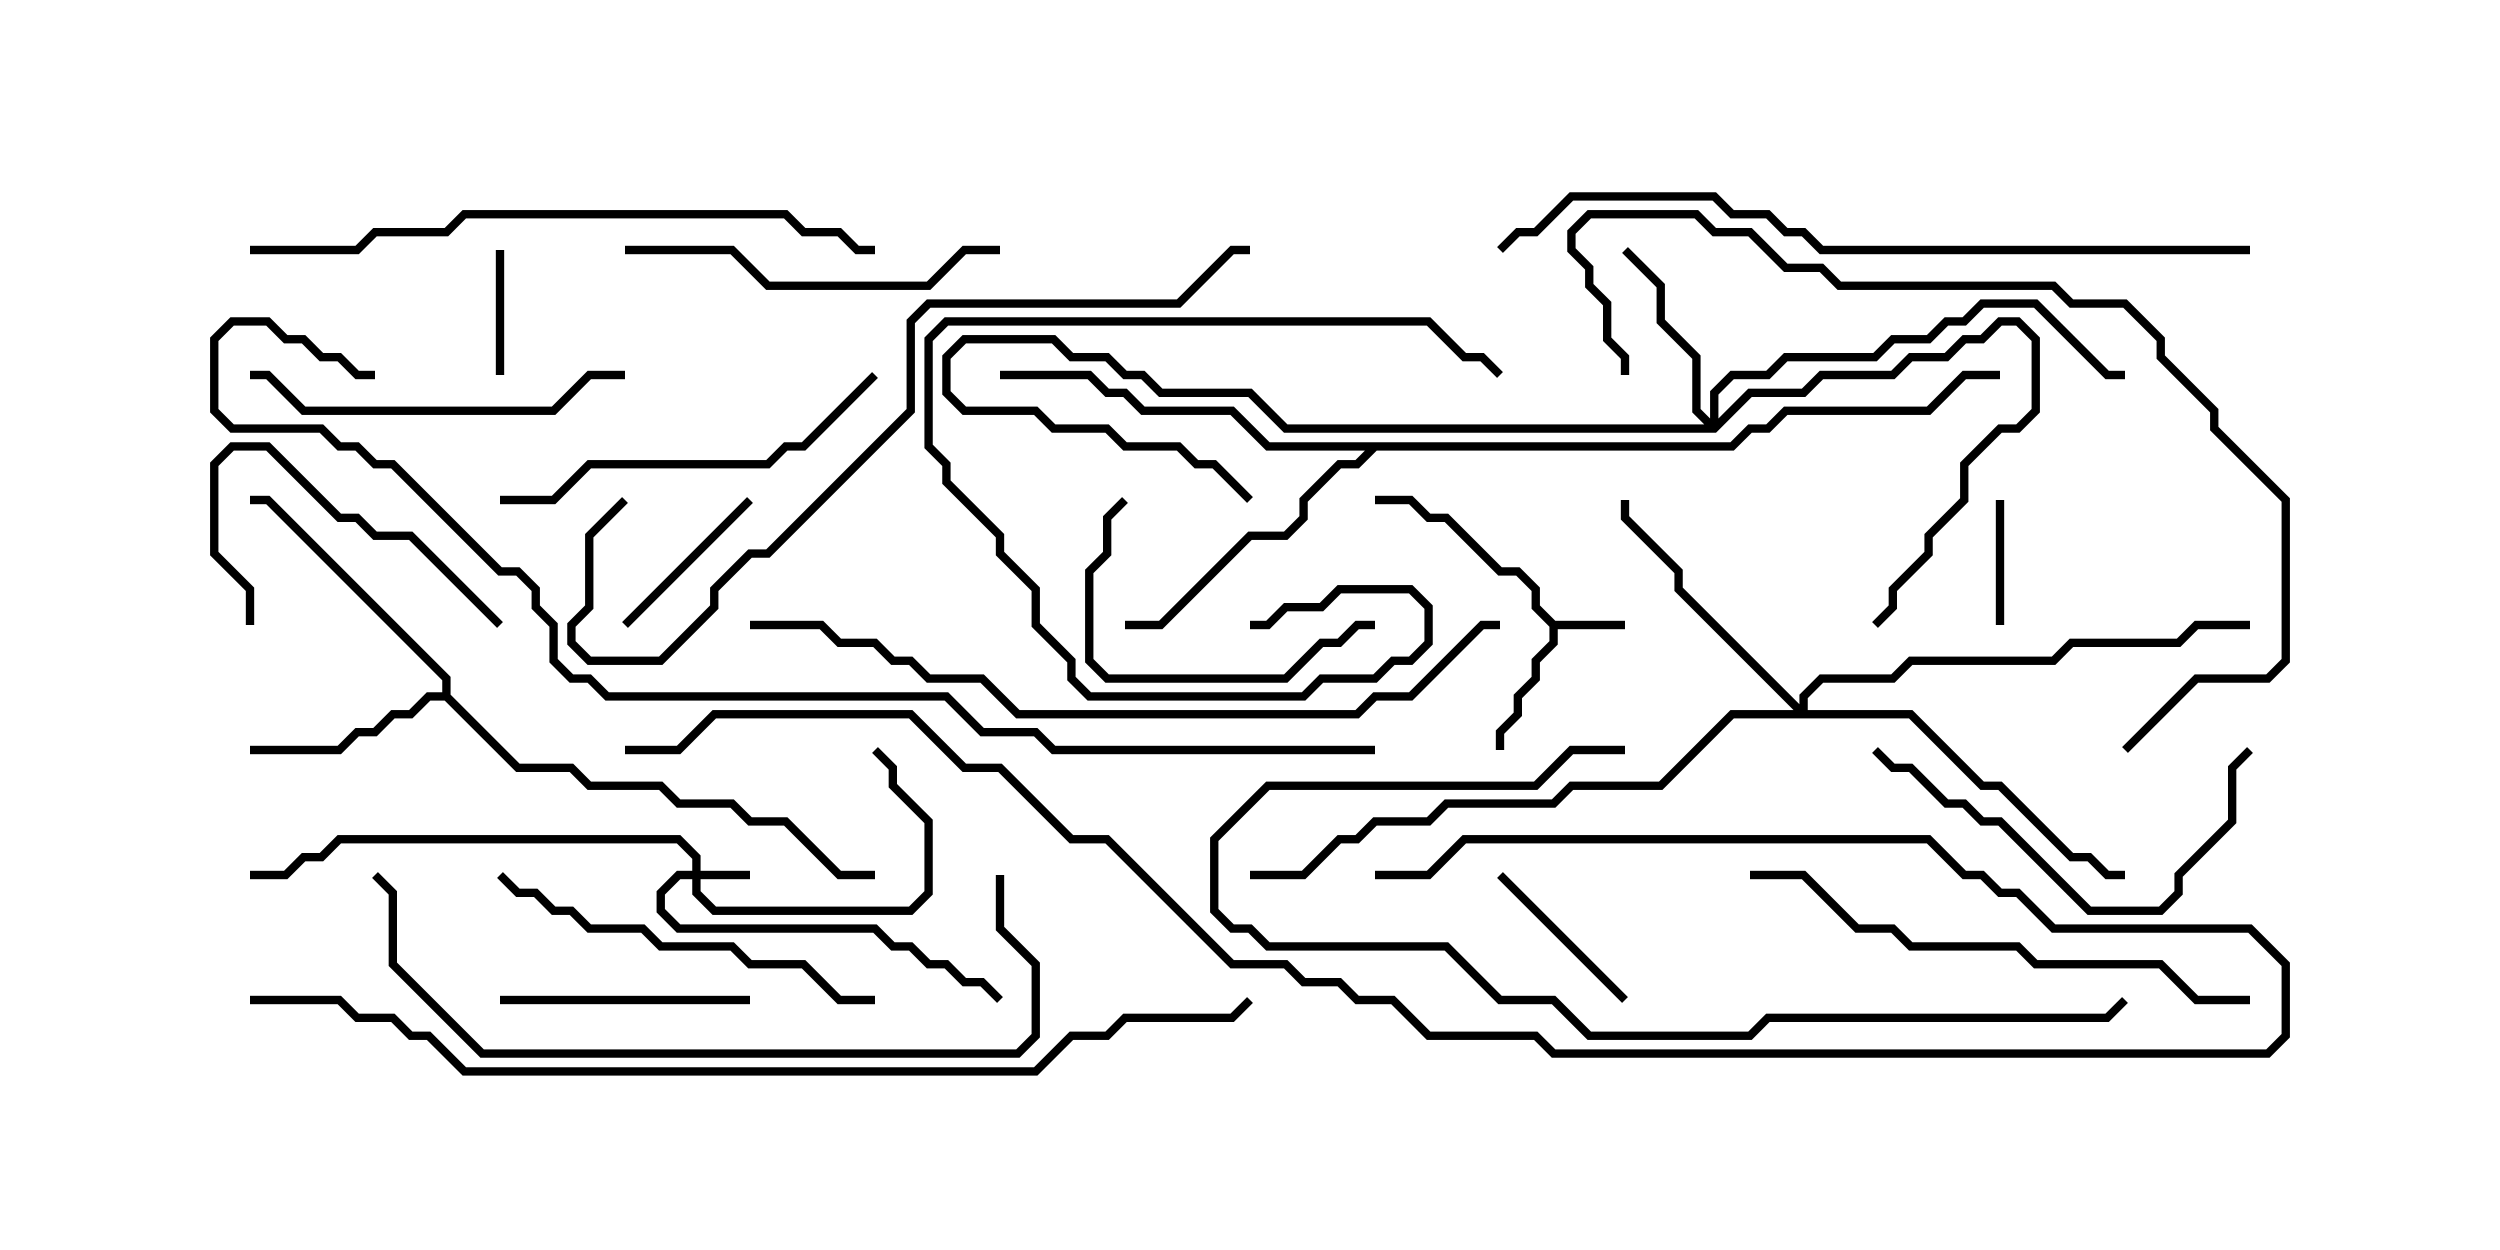 <svg version="1.1" width="30" height="15" xmlns="http://www.w3.org/2000/svg"><path d="M18.664,7.45L19.5,7.45L19.5,7.55L18.693,7.55L18.693,7.735L18.479,7.949L18.479,8.164L18.264,8.378L18.264,8.592L18.05,8.806L18.05,9L17.95,9L17.95,8.765L18.164,8.551L18.164,8.336L18.379,8.122L18.379,7.908L18.593,7.694L18.593,7.521L18.379,7.306L18.379,7.092L18.194,6.907L17.979,6.907L17.336,6.264L17.122,6.264L16.908,6.05L16.5,6.05L16.5,5.95L16.949,5.95L17.164,6.164L17.378,6.164L18.021,6.807L18.235,6.807L18.479,7.051L18.479,7.265z" stroke="none"/><path d="M5.307,8.307L5.307,8.164L3.194,6.05L3,6.05L3,5.95L3.235,5.95L5.407,8.122L5.407,8.336L6.235,9.164L6.878,9.164L7.092,9.379L7.949,9.379L8.164,9.593L8.806,9.593L9.021,9.807L9.449,9.807L10.092,10.45L10.5,10.45L10.5,10.55L10.051,10.55L9.408,9.907L8.979,9.907L8.765,9.693L8.122,9.693L7.908,9.479L7.051,9.479L6.836,9.264L6.194,9.264L5.336,8.407L5.164,8.407L4.949,8.621L4.735,8.621L4.521,8.836L4.306,8.836L4.092,9.05L3,9.05L3,8.95L4.051,8.95L4.265,8.736L4.479,8.736L4.694,8.521L4.908,8.521L5.122,8.307z" stroke="none"/><path d="M20.765,5.307L20.979,5.093L21.194,5.093L21.408,4.879L23.122,4.879L23.551,4.45L24,4.45L24,4.55L23.592,4.55L23.164,4.979L21.449,4.979L21.235,5.193L21.021,5.193L20.806,5.407L16.521,5.407L16.306,5.621L16.092,5.621L15.693,6.021L15.693,6.235L15.449,6.479L15.021,6.479L13.949,7.55L13.5,7.55L13.5,7.45L13.908,7.45L14.979,6.379L15.408,6.379L15.593,6.194L15.593,5.979L16.051,5.521L16.265,5.521L16.379,5.407L15.194,5.407L14.765,4.979L13.694,4.979L13.479,4.764L13.265,4.764L13.051,4.55L12,4.55L12,4.45L13.092,4.45L13.306,4.664L13.521,4.664L13.735,4.879L14.806,4.879L15.235,5.307z" stroke="none"/><path d="M8.307,10.45L8.307,10.306L8.122,10.121L4.092,10.121L3.878,10.336L3.664,10.336L3.449,10.55L3,10.55L3,10.45L3.408,10.45L3.622,10.236L3.836,10.236L4.051,10.021L8.164,10.021L8.407,10.265L8.407,10.45L9,10.45L9,10.55L8.407,10.55L8.407,10.694L8.592,10.879L10.908,10.879L11.093,10.694L11.093,9.878L10.664,9.449L10.664,9.235L10.465,9.035L10.535,8.965L10.764,9.194L10.764,9.408L11.193,9.836L11.193,10.735L10.949,10.979L8.551,10.979L8.307,10.735L8.307,10.55L8.164,10.55L7.979,10.735L7.979,10.908L8.164,11.093L10.521,11.093L10.735,11.307L10.949,11.307L11.164,11.521L11.378,11.521L11.592,11.736L11.806,11.736L12.035,11.965L11.965,12.035L11.765,11.836L11.551,11.836L11.336,11.621L11.122,11.621L10.908,11.407L10.694,11.407L10.479,11.193L8.122,11.193L7.879,10.949L7.879,10.694L8.122,10.45z" stroke="none"/><path d="M20.521,5.022L20.521,4.694L20.765,4.45L21.194,4.45L21.408,4.236L22.479,4.236L22.694,4.021L23.122,4.021L23.336,3.807L23.551,3.807L23.765,3.593L24.449,3.593L25.306,4.45L25.5,4.45L25.5,4.55L25.265,4.55L24.408,3.693L23.806,3.693L23.592,3.907L23.378,3.907L23.164,4.121L22.735,4.121L22.521,4.336L21.449,4.336L21.235,4.55L20.806,4.55L20.621,4.735L20.621,5.022L20.979,4.664L21.622,4.664L21.836,4.45L22.694,4.45L22.908,4.236L23.336,4.236L23.551,4.021L23.765,4.021L23.979,3.807L24.235,3.807L24.479,4.051L24.479,4.949L24.235,5.193L24.021,5.193L23.621,5.592L23.621,6.021L23.193,6.449L23.193,6.664L22.764,7.092L22.764,7.306L22.535,7.535L22.465,7.465L22.664,7.265L22.664,7.051L23.093,6.622L23.093,6.408L23.521,5.979L23.521,5.551L23.979,5.093L24.194,5.093L24.379,4.908L24.379,4.092L24.194,3.907L24.021,3.907L23.806,4.121L23.592,4.121L23.378,4.336L22.949,4.336L22.735,4.55L21.878,4.55L21.664,4.764L21.021,4.764L20.592,5.193L15.408,5.193L14.979,4.764L13.908,4.764L13.694,4.55L13.479,4.55L13.265,4.336L12.836,4.336L12.622,4.121L11.592,4.121L11.407,4.306L11.407,4.694L11.592,4.879L12.449,4.879L12.664,5.093L13.306,5.093L13.521,5.307L14.164,5.307L14.378,5.521L14.592,5.521L15.035,5.965L14.965,6.035L14.551,5.621L14.336,5.621L14.122,5.407L13.479,5.407L13.265,5.193L12.622,5.193L12.408,4.979L11.551,4.979L11.307,4.735L11.307,4.265L11.551,4.021L12.664,4.021L12.878,4.236L13.306,4.236L13.521,4.45L13.735,4.45L13.949,4.664L15.021,4.664L15.449,5.093L20.451,5.093L20.307,4.949L20.307,4.306L19.879,3.878L19.879,3.449L19.465,3.035L19.535,2.965L19.979,3.408L19.979,3.836L20.407,4.265L20.407,4.908z" stroke="none"/><path d="M21.593,8.451L21.593,8.336L21.836,8.093L22.694,8.093L22.908,7.879L24.622,7.879L24.836,7.664L26.122,7.664L26.336,7.45L27,7.45L27,7.55L26.378,7.55L26.164,7.764L24.878,7.764L24.664,7.979L22.949,7.979L22.735,8.193L21.878,8.193L21.693,8.378L21.693,8.521L22.949,8.521L23.806,9.379L24.021,9.379L24.878,10.236L25.092,10.236L25.306,10.45L25.5,10.45L25.5,10.55L25.265,10.55L25.051,10.336L24.836,10.336L23.979,9.479L23.765,9.479L22.908,8.621L20.806,8.621L19.949,9.479L18.878,9.479L18.664,9.693L17.378,9.693L17.164,9.907L16.521,9.907L16.306,10.121L16.092,10.121L15.664,10.55L15,10.55L15,10.45L15.622,10.45L16.051,10.021L16.265,10.021L16.479,9.807L17.122,9.807L17.336,9.593L18.622,9.593L18.836,9.379L19.908,9.379L20.765,8.521L21.522,8.521L20.093,7.092L20.093,6.878L19.45,6.235L19.45,6L19.55,6L19.55,6.194L20.193,6.836L20.193,7.051z" stroke="none"/><path d="M5.95,3L6.05,3L6.05,4.5L5.95,4.5z" stroke="none"/><path d="M24.05,7.5L23.95,7.5L23.95,6L24.05,6z" stroke="none"/><path d="M17.965,10.535L18.035,10.465L19.535,11.965L19.465,12.035z" stroke="none"/><path d="M7.535,7.535L7.465,7.465L8.965,5.965L9.035,6.035z" stroke="none"/><path d="M3.05,7.5L2.95,7.5L2.95,7.092L2.521,6.664L2.521,5.551L2.765,5.307L3.235,5.307L4.092,6.164L4.306,6.164L4.521,6.379L4.949,6.379L6.035,7.465L5.965,7.535L4.908,6.479L4.479,6.479L4.265,6.264L4.051,6.264L3.194,5.407L2.806,5.407L2.621,5.592L2.621,6.622L3.05,7.051z" stroke="none"/><path d="M9,11.95L9,12.05L6,12.05L6,11.95z" stroke="none"/><path d="M13.465,5.965L13.535,6.035L13.336,6.235L13.336,6.664L13.121,6.878L13.121,7.908L13.306,8.093L15.408,8.093L15.836,7.664L16.051,7.664L16.265,7.45L16.5,7.45L16.5,7.55L16.306,7.55L16.092,7.764L15.878,7.764L15.449,8.193L13.265,8.193L13.021,7.949L13.021,6.836L13.236,6.622L13.236,6.194z" stroke="none"/><path d="M15,7.55L15,7.45L15.194,7.45L15.408,7.236L15.836,7.236L16.051,7.021L16.949,7.021L17.193,7.265L17.193,7.735L16.949,7.979L16.735,7.979L16.521,8.193L15.878,8.193L15.664,8.407L13.051,8.407L12.807,8.164L12.807,7.949L12.379,7.521L12.379,7.092L11.95,6.664L11.95,6.449L11.307,5.806L11.307,5.592L11.093,5.378L11.093,4.051L11.336,3.807L17.164,3.807L17.592,4.236L17.806,4.236L18.035,4.465L17.965,4.535L17.765,4.336L17.551,4.336L17.122,3.907L11.378,3.907L11.193,4.092L11.193,5.336L11.407,5.551L11.407,5.765L12.05,6.408L12.05,6.622L12.479,7.051L12.479,7.479L12.907,7.908L12.907,8.122L13.092,8.307L15.622,8.307L15.836,8.093L16.479,8.093L16.694,7.879L16.908,7.879L17.093,7.694L17.093,7.306L16.908,7.121L16.092,7.121L15.878,7.336L15.449,7.336L15.235,7.55z" stroke="none"/><path d="M12,2.95L12,3.05L11.592,3.05L11.164,3.479L9.194,3.479L8.765,3.05L7.5,3.05L7.5,2.95L8.806,2.95L9.235,3.379L11.122,3.379L11.551,2.95z" stroke="none"/><path d="M26.965,8.965L27.035,9.035L26.836,9.235L26.836,9.878L26.193,10.521L26.193,10.735L25.949,10.979L25.051,10.979L23.979,9.907L23.765,9.907L23.551,9.693L23.336,9.693L22.908,9.264L22.694,9.264L22.465,9.035L22.535,8.965L22.735,9.164L22.949,9.164L23.378,9.593L23.592,9.593L23.806,9.807L24.021,9.807L25.092,10.879L25.908,10.879L26.093,10.694L26.093,10.479L26.736,9.836L26.736,9.194z" stroke="none"/><path d="M7.5,4.45L7.5,4.55L7.092,4.55L6.664,4.979L3.622,4.979L3.194,4.55L3,4.55L3,4.45L3.235,4.45L3.664,4.879L6.622,4.879L7.051,4.45z" stroke="none"/><path d="M6,6.05L6,5.95L6.622,5.95L7.051,5.521L9.194,5.521L9.408,5.307L9.622,5.307L10.465,4.465L10.535,4.535L9.664,5.407L9.449,5.407L9.235,5.621L7.092,5.621L6.664,6.05z" stroke="none"/><path d="M5.965,10.535L6.035,10.465L6.235,10.664L6.449,10.664L6.664,10.879L6.878,10.879L7.092,11.093L7.735,11.093L7.949,11.307L8.806,11.307L9.021,11.521L9.664,11.521L10.092,11.95L10.5,11.95L10.5,12.05L10.051,12.05L9.622,11.621L8.979,11.621L8.765,11.407L7.908,11.407L7.694,11.193L7.051,11.193L6.836,10.979L6.622,10.979L6.408,10.764L6.194,10.764z" stroke="none"/><path d="M27,11.95L27,12.05L26.336,12.05L25.908,11.621L24.408,11.621L24.194,11.407L22.908,11.407L22.694,11.193L22.265,11.193L21.622,10.55L21,10.55L21,10.45L21.664,10.45L22.306,11.093L22.735,11.093L22.949,11.307L24.235,11.307L24.449,11.521L25.949,11.521L26.378,11.95z" stroke="none"/><path d="M19.5,8.95L19.5,9.05L18.878,9.05L18.449,9.479L15.235,9.479L14.621,10.092L14.621,10.908L14.806,11.093L15.021,11.093L15.235,11.307L17.378,11.307L18.021,11.95L18.664,11.95L19.092,12.379L20.979,12.379L21.194,12.164L25.265,12.164L25.465,11.965L25.535,12.035L25.306,12.264L21.235,12.264L21.021,12.479L19.051,12.479L18.622,12.05L17.979,12.05L17.336,11.407L15.194,11.407L14.979,11.193L14.765,11.193L14.521,10.949L14.521,10.051L15.194,9.379L18.408,9.379L18.836,8.95z" stroke="none"/><path d="M25.535,9.035L25.465,8.965L26.336,8.093L27.194,8.093L27.379,7.908L27.379,6.021L26.521,5.164L26.521,4.949L25.879,4.306L25.879,4.092L25.479,3.693L24.836,3.693L24.622,3.479L22.051,3.479L21.836,3.264L21.408,3.264L20.979,2.836L20.551,2.836L20.336,2.621L19.092,2.621L18.907,2.806L18.907,2.979L19.121,3.194L19.121,3.408L19.336,3.622L19.336,4.051L19.55,4.265L19.55,4.5L19.45,4.5L19.45,4.306L19.236,4.092L19.236,3.664L19.021,3.449L19.021,3.235L18.807,3.021L18.807,2.765L19.051,2.521L20.378,2.521L20.592,2.736L21.021,2.736L21.449,3.164L21.878,3.164L22.092,3.379L24.664,3.379L24.878,3.593L25.521,3.593L25.979,4.051L25.979,4.265L26.621,4.908L26.621,5.122L27.479,5.979L27.479,7.949L27.235,8.193L26.378,8.193z" stroke="none"/><path d="M11.95,10.5L12.05,10.5L12.05,11.122L12.479,11.551L12.479,12.449L12.235,12.693L5.765,12.693L4.664,11.592L4.664,10.735L4.465,10.535L4.535,10.465L4.764,10.694L4.764,11.551L5.806,12.593L12.194,12.593L12.379,12.408L12.379,11.592L11.95,11.164z" stroke="none"/><path d="M3,3.05L3,2.95L4.265,2.95L4.479,2.736L5.336,2.736L5.551,2.521L9.449,2.521L9.664,2.736L10.092,2.736L10.306,2.95L10.5,2.95L10.5,3.05L10.265,3.05L10.051,2.836L9.622,2.836L9.408,2.621L5.592,2.621L5.378,2.836L4.521,2.836L4.306,3.05z" stroke="none"/><path d="M7.465,5.965L7.535,6.035L7.121,6.449L7.121,7.306L6.907,7.521L6.907,7.694L7.092,7.879L7.908,7.879L8.521,7.265L8.521,7.051L8.979,6.593L9.194,6.593L10.879,4.908L10.879,3.836L11.122,3.593L14.122,3.593L14.765,2.95L15,2.95L15,3.05L14.806,3.05L14.164,3.693L11.164,3.693L10.979,3.878L10.979,4.949L9.235,6.693L9.021,6.693L8.621,7.092L8.621,7.306L7.949,7.979L7.051,7.979L6.807,7.735L6.807,7.479L7.021,7.265L7.021,6.408z" stroke="none"/><path d="M27,2.95L27,3.05L21.836,3.05L21.622,2.836L21.408,2.836L21.194,2.621L20.765,2.621L20.551,2.407L18.878,2.407L18.449,2.836L18.235,2.836L18.035,3.035L17.965,2.965L18.194,2.736L18.408,2.736L18.836,2.307L20.592,2.307L20.806,2.521L21.235,2.521L21.449,2.736L21.664,2.736L21.878,2.95z" stroke="none"/><path d="M9,7.55L9,7.45L9.878,7.45L10.092,7.664L10.521,7.664L10.735,7.879L10.949,7.879L11.164,8.093L11.806,8.093L12.235,8.521L16.265,8.521L16.479,8.307L16.908,8.307L17.765,7.45L18,7.45L18,7.55L17.806,7.55L16.949,8.407L16.521,8.407L16.306,8.621L12.194,8.621L11.765,8.193L11.122,8.193L10.908,7.979L10.694,7.979L10.479,7.764L10.051,7.764L9.836,7.55z" stroke="none"/><path d="M16.5,10.55L16.5,10.45L17.122,10.45L17.551,10.021L23.164,10.021L23.592,10.45L23.806,10.45L24.021,10.664L24.235,10.664L24.664,11.093L27.021,11.093L27.479,11.551L27.479,12.449L27.235,12.693L18.622,12.693L18.408,12.479L17.122,12.479L16.694,12.05L16.265,12.05L16.051,11.836L15.622,11.836L15.408,11.621L14.765,11.621L13.265,10.121L12.836,10.121L11.979,9.264L11.551,9.264L10.908,8.621L8.592,8.621L8.164,9.05L7.5,9.05L7.5,8.95L8.122,8.95L8.551,8.521L10.949,8.521L11.592,9.164L12.021,9.164L12.878,10.021L13.306,10.021L14.806,11.521L15.449,11.521L15.664,11.736L16.092,11.736L16.306,11.95L16.735,11.95L17.164,12.379L18.449,12.379L18.664,12.593L27.194,12.593L27.379,12.408L27.379,11.592L26.979,11.193L24.622,11.193L24.194,10.764L23.979,10.764L23.765,10.55L23.551,10.55L23.122,10.121L17.592,10.121L17.164,10.55z" stroke="none"/><path d="M3,12.05L3,11.95L4.092,11.95L4.306,12.164L4.735,12.164L4.949,12.379L5.164,12.379L5.592,12.807L12.408,12.807L12.836,12.379L13.265,12.379L13.479,12.164L14.765,12.164L14.965,11.965L15.035,12.035L14.806,12.264L13.521,12.264L13.306,12.479L12.878,12.479L12.449,12.907L5.551,12.907L5.122,12.479L4.908,12.479L4.694,12.264L4.265,12.264L4.051,12.05z" stroke="none"/><path d="M16.5,8.95L16.5,9.05L12.622,9.05L12.408,8.836L11.765,8.836L11.336,8.407L7.265,8.407L7.051,8.193L6.836,8.193L6.593,7.949L6.593,7.521L6.379,7.306L6.379,7.092L6.194,6.907L5.979,6.907L4.694,5.621L4.479,5.621L4.265,5.407L4.051,5.407L3.836,5.193L2.765,5.193L2.521,4.949L2.521,4.051L2.765,3.807L3.235,3.807L3.449,4.021L3.664,4.021L3.878,4.236L4.092,4.236L4.306,4.45L4.5,4.45L4.5,4.55L4.265,4.55L4.051,4.336L3.836,4.336L3.622,4.121L3.408,4.121L3.194,3.907L2.806,3.907L2.621,4.092L2.621,4.908L2.806,5.093L3.878,5.093L4.092,5.307L4.306,5.307L4.521,5.521L4.735,5.521L6.021,6.807L6.235,6.807L6.479,7.051L6.479,7.265L6.693,7.479L6.693,7.908L6.878,8.093L7.092,8.093L7.306,8.307L11.378,8.307L11.806,8.736L12.449,8.736L12.664,8.95z" stroke="none"/></svg>